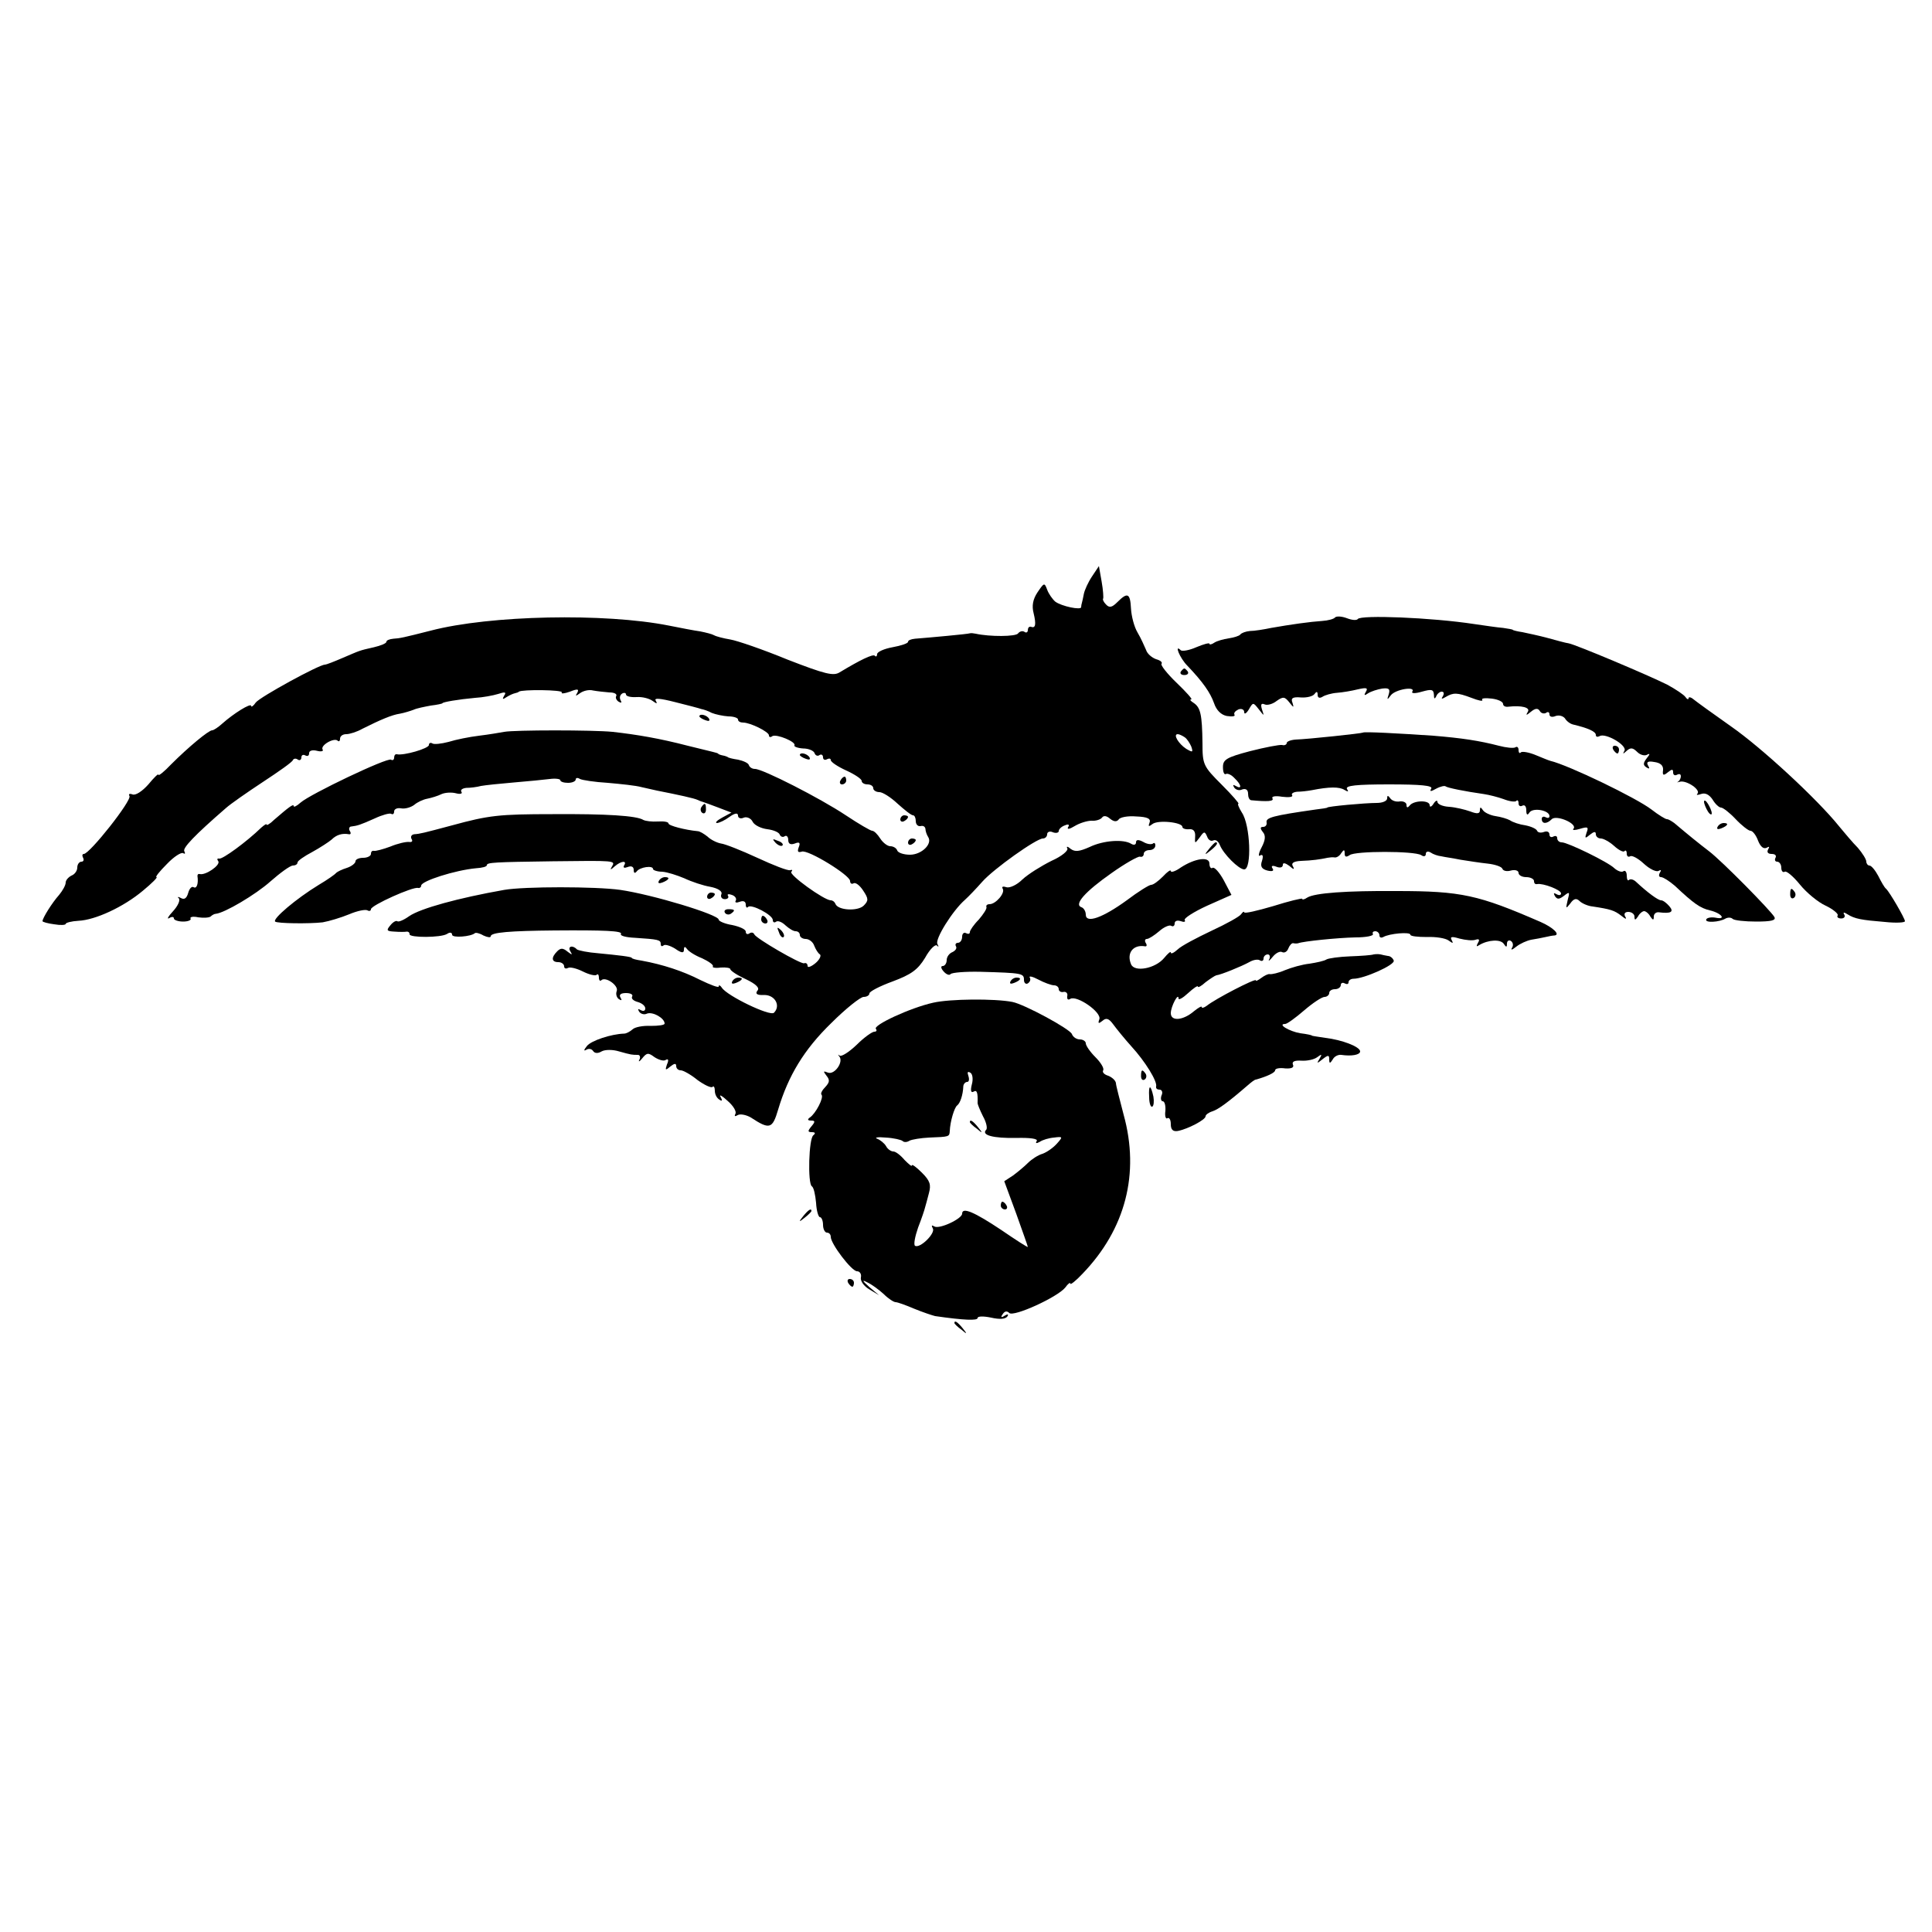 <?xml version="1.0" standalone="no"?>
<!DOCTYPE svg PUBLIC "-//W3C//DTD SVG 20010904//EN"
 "http://www.w3.org/TR/2001/REC-SVG-20010904/DTD/svg10.dtd">
<svg version="1.0" xmlns="http://www.w3.org/2000/svg"
 width="500pt" height="500pt" viewBox="0 0 500 500"
 preserveAspectRatio="xMidYMid meet">
<g transform="translate(0,500) scale(0.1,-0.1)"
fill="#000000" stroke="none">
<path d="M2826 3508 c-10 -15 -19 -35 -21 -45 -2 -10 -4 -20 -5 -23 -1 -3 -2
-8 -2 -11 1 -9 -51 2 -67 14 -7 6 -17 20 -21 31 -7 19 -8 18 -25 -7 -12 -18
-15 -35 -10 -54 7 -29 5 -40 -7 -35 -5 1 -8 -3 -8 -9 0 -5 -4 -8 -9 -4 -5 3
-12 1 -16 -4 -5 -9 -74 -9 -110 -1 -5 1 -12 2 -15 1 -5 -2 -104 -11 -142 -14
-10 -1 -18 -4 -18 -8 0 -4 -18 -10 -40 -14 -22 -4 -40 -12 -40 -18 0 -5 -3 -8
-6 -4 -5 5 -38 -11 -91 -43 -16 -10 -37 -5 -135 33 -63 26 -130 49 -148 52
-18 3 -37 8 -42 11 -5 3 -21 7 -36 10 -15 2 -51 9 -81 15 -166 33 -463 27
-616 -13 -71 -18 -80 -20 -97 -21 -10 -1 -18 -4 -18 -8 0 -4 -15 -10 -32 -14
-40 -9 -35 -8 -82 -28 -21 -9 -41 -17 -45 -17 -15 0 -167 -83 -179 -98 -6 -9
-12 -13 -12 -9 0 9 -46 -20 -74 -45 -11 -10 -23 -18 -27 -18 -9 0 -61 -43
-106 -88 -18 -19 -33 -31 -33 -27 0 4 -12 -8 -26 -25 -16 -18 -33 -29 -41 -26
-8 3 -11 1 -8 -4 7 -11 -103 -150 -118 -150 -4 0 -5 -4 -2 -10 3 -5 1 -10 -4
-10 -6 0 -11 -7 -11 -15 0 -9 -7 -18 -15 -21 -8 -4 -15 -12 -15 -18 0 -7 -8
-21 -17 -32 -18 -20 -43 -60 -43 -68 0 -2 14 -6 30 -8 17 -3 30 -2 30 1 0 3
15 7 33 8 44 2 117 36 167 78 23 19 39 35 35 35 -4 0 8 15 27 34 18 19 37 31
42 28 5 -3 6 -1 3 5 -5 8 26 41 108 112 11 10 54 40 95 67 41 27 77 52 78 57
2 4 8 5 13 1 5 -3 9 0 9 6 0 6 5 8 10 5 6 -3 10 -1 10 6 0 6 8 9 20 6 11 -3
18 -1 15 3 -7 11 30 32 39 23 3 -3 6 -1 6 5 0 7 7 12 16 12 9 0 28 6 42 14 46
23 76 36 97 39 11 2 27 7 35 10 8 4 29 8 45 11 17 2 30 5 30 6 0 3 41 10 85
14 19 1 46 6 59 10 18 6 22 5 16 -4 -6 -10 -4 -11 6 -4 8 5 17 9 22 10 4 1 8
2 10 4 7 6 115 5 111 -2 -3 -4 7 -3 21 2 20 8 24 7 19 -3 -6 -9 -4 -9 7 -1 8
6 23 10 34 7 11 -2 30 -4 42 -5 13 0 20 -4 18 -9 -3 -4 0 -11 6 -15 7 -4 9 -3
5 4 -3 6 -2 13 4 17 5 3 10 2 10 -2 0 -5 12 -8 28 -7 15 1 33 -4 41 -10 11 -8
13 -8 8 1 -5 7 11 6 50 -4 32 -8 63 -16 68 -18 6 -1 18 -5 27 -10 10 -4 29 -8
43 -9 14 0 25 -4 25 -8 0 -5 6 -8 13 -8 19 0 67 -24 67 -33 0 -5 4 -6 9 -2 11
6 62 -15 57 -24 -2 -3 8 -7 22 -8 15 0 28 -6 30 -12 2 -6 8 -9 13 -5 5 3 9 0
9 -6 0 -6 5 -8 10 -5 6 3 10 2 10 -2 0 -5 18 -17 40 -27 22 -10 40 -22 40 -27
0 -5 7 -9 15 -9 8 0 15 -4 15 -10 0 -5 7 -10 16 -10 8 0 29 -13 47 -30 18 -16
35 -30 40 -30 4 0 7 -7 7 -15 0 -8 5 -14 12 -13 7 2 12 -1 13 -7 0 -5 3 -15 7
-21 12 -18 -17 -46 -47 -46 -16 0 -31 5 -33 11 -2 6 -10 11 -18 11 -7 0 -19 9
-26 20 -7 11 -16 20 -21 20 -4 0 -35 18 -68 40 -66 44 -215 120 -235 120 -7 0
-14 4 -16 10 -1 5 -14 11 -28 14 -14 2 -26 5 -27 7 -2 1 -7 3 -13 4 -5 1 -11
3 -12 5 -3 2 -9 3 -78 20 -73 19 -132 29 -195 36 -51 5 -253 5 -280 0 -11 -2
-40 -7 -65 -10 -25 -3 -60 -10 -79 -16 -19 -5 -38 -7 -42 -4 -5 3 -9 1 -9 -4
0 -9 -65 -28 -83 -24 -4 1 -7 -3 -7 -9 0 -5 -4 -8 -8 -5 -10 6 -209 -89 -234
-111 -10 -9 -18 -13 -18 -9 0 7 -14 -4 -51 -36 -10 -10 -19 -15 -19 -12 0 3
-6 -1 -14 -8 -37 -36 -101 -83 -109 -80 -5 1 -6 -2 -2 -7 6 -10 -33 -37 -48
-33 -4 1 -6 -1 -6 -5 3 -20 -2 -34 -10 -29 -5 3 -11 -4 -14 -15 -4 -14 -10
-18 -19 -13 -7 4 -10 3 -5 -1 4 -5 -3 -20 -15 -33 -13 -14 -17 -22 -10 -18 6
4 12 4 12 -1 0 -4 11 -8 24 -8 13 0 22 4 19 8 -2 4 7 6 20 3 14 -2 28 -1 32 2
4 4 10 7 13 7 23 2 104 50 142 84 25 22 51 41 58 41 6 0 12 3 12 8 0 4 17 16
38 27 20 11 43 26 50 32 13 13 28 17 45 14 5 -1 6 3 2 9 -3 5 -1 11 4 11 16 2
23 4 61 21 19 9 38 14 42 12 5 -3 8 0 8 6 0 6 8 10 18 8 11 -2 26 3 34 9 8 7
23 14 34 16 10 2 27 7 37 12 9 4 26 5 37 2 11 -3 18 -1 14 4 -3 5 3 9 13 10
10 0 27 2 38 5 11 2 49 6 85 9 36 3 77 7 93 9 15 2 27 0 27 -3 0 -4 9 -7 20
-7 11 0 20 4 20 9 0 4 5 5 11 1 6 -3 38 -8 72 -10 34 -3 73 -7 87 -11 14 -3
32 -7 40 -9 56 -11 97 -20 105 -24 3 -1 8 -4 13 -5 4 -1 22 -8 41 -15 l34 -13
-24 -13 c-13 -7 -19 -13 -14 -14 6 0 21 7 33 16 14 10 22 11 22 3 0 -6 7 -9
15 -5 8 3 19 -2 23 -11 5 -9 22 -17 38 -19 16 -2 30 -8 32 -14 2 -5 8 -8 13
-4 5 3 9 -2 9 -10 0 -10 6 -13 17 -9 12 5 15 2 10 -10 -4 -11 -2 -14 8 -11 16
6 125 -61 125 -76 0 -6 4 -9 9 -6 5 3 16 -5 25 -19 14 -21 14 -26 1 -39 -16
-15 -67 -12 -73 5 -2 5 -7 9 -12 9 -17 0 -110 67 -102 74 4 4 2 6 -3 4 -6 -2
-44 13 -85 32 -41 19 -84 36 -94 37 -11 2 -27 10 -35 18 -9 7 -20 14 -26 14
-31 3 -75 14 -75 20 0 4 -12 6 -27 5 -16 -1 -32 1 -38 4 -17 11 -96 16 -235
15 -138 0 -165 -3 -260 -29 -75 -20 -83 -22 -98 -23 -7 -1 -10 -6 -7 -12 4 -6
1 -9 -6 -8 -8 1 -30 -4 -49 -12 -19 -7 -38 -12 -42 -11 -5 1 -8 -2 -8 -8 0 -5
-9 -10 -20 -10 -11 0 -20 -4 -20 -9 0 -5 -10 -13 -22 -17 -13 -4 -25 -10 -28
-13 -3 -4 -23 -18 -45 -31 -59 -36 -120 -88 -113 -95 5 -5 88 -6 123 -2 17 3
47 12 69 21 21 9 42 13 47 10 5 -3 9 -1 9 3 0 10 109 59 122 55 4 -1 8 2 8 6
0 12 88 40 142 45 16 1 28 4 28 8 0 7 20 8 170 10 162 2 163 2 154 -13 -6 -10
-4 -10 7 0 16 14 33 16 24 2 -3 -6 1 -7 9 -4 10 4 16 1 16 -7 0 -9 3 -10 8 -4
8 11 42 16 42 6 0 -3 11 -7 24 -7 13 -1 38 -9 57 -17 19 -9 49 -19 67 -22 21
-4 32 -12 29 -19 -3 -7 1 -13 9 -13 7 0 11 4 8 9 -3 4 2 5 10 2 9 -3 13 -10
10 -15 -3 -5 2 -6 10 -3 10 4 16 1 16 -7 0 -7 3 -10 6 -6 9 8 64 -21 64 -34 0
-6 4 -8 9 -4 5 3 16 -2 24 -10 9 -8 20 -15 26 -15 6 0 11 -4 11 -10 0 -5 7
-10 15 -10 9 0 19 -8 22 -17 4 -10 10 -20 15 -23 4 -3 -1 -14 -12 -23 -11 -9
-20 -12 -20 -7 0 6 -4 9 -9 7 -10 -2 -124 64 -129 75 -2 5 -8 6 -13 2 -5 -3
-9 -1 -9 5 0 6 -16 13 -35 17 -19 3 -35 10 -35 14 0 13 -172 65 -255 77 -64 9
-248 9 -300 0 -119 -21 -217 -48 -246 -68 -14 -10 -28 -16 -31 -13 -3 2 -11
-2 -18 -11 -11 -13 -9 -15 11 -16 13 -1 27 -1 32 0 4 0 7 -2 7 -7 0 -9 81 -9
97 1 7 5 13 4 13 -2 0 -9 49 -5 59 4 2 2 12 0 22 -6 11 -5 19 -6 19 -2 0 10
51 14 165 15 128 1 177 -1 172 -9 -3 -5 14 -9 36 -10 60 -4 67 -5 67 -16 0 -6
3 -7 7 -4 3 4 17 0 30 -8 17 -12 23 -12 23 -3 0 9 3 9 8 2 4 -6 21 -17 39 -24
17 -8 30 -17 28 -21 -3 -3 7 -5 20 -3 14 1 25 -1 25 -4 0 -4 18 -16 40 -26 27
-13 37 -23 30 -30 -6 -8 -1 -12 18 -11 28 0 43 -28 25 -46 -10 -10 -122 44
-135 65 -4 6 -8 8 -8 3 0 -4 -21 4 -48 17 -45 23 -97 40 -152 50 -14 2 -25 5
-25 7 0 3 -35 7 -87 12 -26 2 -51 7 -55 10 -11 12 -25 8 -17 -5 6 -10 5 -10
-7 -1 -12 10 -18 10 -27 1 -16 -16 -15 -28 3 -28 8 0 15 -5 15 -11 0 -5 4 -7
10 -4 5 3 22 -1 38 -9 16 -8 32 -12 36 -9 3 4 6 0 6 -7 0 -7 3 -10 6 -7 11 11
46 -14 40 -28 -3 -8 0 -17 6 -21 7 -4 8 -3 4 4 -5 8 1 12 14 12 12 0 19 -4 16
-9 -3 -5 3 -11 14 -14 11 -3 20 -10 20 -17 0 -6 -5 -8 -12 -4 -7 4 -8 3 -4 -4
4 -6 13 -9 21 -5 15 5 45 -12 45 -26 0 -4 -16 -6 -36 -6 -20 1 -41 -3 -47 -9
-7 -6 -16 -11 -22 -11 -33 -1 -85 -18 -96 -32 -8 -10 -9 -14 -2 -10 6 4 14 3
18 -3 4 -6 12 -7 22 -1 9 5 29 5 45 0 32 -9 34 -9 49 -9 5 0 7 -6 4 -12 -4 -7
0 -6 7 3 12 15 16 15 32 3 11 -7 24 -11 29 -7 7 4 8 -1 3 -12 -5 -15 -4 -16 9
-5 10 8 15 9 15 1 0 -6 5 -11 12 -11 6 0 26 -11 43 -25 18 -13 35 -21 39 -18
3 4 6 -1 6 -10 0 -9 5 -19 12 -23 7 -5 8 -2 3 7 -5 8 4 3 18 -10 15 -13 24
-28 20 -34 -3 -6 -1 -7 6 -3 6 4 22 1 34 -6 49 -32 56 -30 71 21 26 87 67 155
137 223 38 38 76 68 84 68 8 0 15 4 15 9 0 5 27 19 60 31 48 18 65 30 84 61
12 22 26 36 31 32 4 -5 5 -3 1 4 -7 12 39 86 71 114 10 9 30 30 45 47 29 33
140 112 157 112 6 0 11 5 11 11 0 6 7 9 15 5 8 -3 15 -1 15 3 0 5 7 12 16 15
9 4 13 2 8 -5 -3 -6 4 -5 17 3 13 8 33 14 44 14 11 -1 23 3 27 8 4 6 12 5 21
-3 10 -8 17 -8 22 -2 3 6 24 10 46 8 29 -1 38 -6 34 -16 -4 -10 -2 -11 7 -4
14 12 78 5 78 -7 0 -4 8 -7 18 -6 11 1 16 -6 15 -19 -1 -19 -1 -19 12 -2 11
16 13 16 19 2 3 -9 10 -13 16 -10 6 3 13 -2 17 -12 9 -23 49 -63 63 -63 20 0
16 115 -6 147 -8 13 -12 23 -9 23 3 0 -16 22 -43 49 -48 48 -50 52 -50 108 -1
74 -5 92 -23 104 -8 5 -11 9 -6 9 4 0 -13 19 -38 43 -25 24 -42 46 -39 49 3 4
-3 9 -14 12 -11 4 -23 14 -26 24 -4 9 -13 30 -22 45 -9 15 -16 43 -17 62 -2
40 -9 43 -35 17 -14 -14 -21 -16 -30 -6 -6 6 -9 13 -7 15 1 2 0 22 -4 44 l-7
40 -18 -27z m240 -416 c6 -4 13 -15 17 -24 5 -15 4 -16 -13 -6 -20 13 -35 38
-22 38 4 0 12 -4 18 -8z"/>
<path d="M3455 3402 c-3 -4 -18 -8 -33 -9 -31 -2 -81 -9 -132 -18 -19 -4 -44
-8 -55 -8 -11 -1 -22 -5 -25 -9 -3 -4 -17 -8 -30 -10 -14 -2 -31 -7 -37 -11
-7 -5 -13 -6 -13 -3 0 3 -15 -1 -34 -9 -18 -8 -36 -11 -40 -8 -18 18 -3 -20
17 -40 40 -42 59 -69 69 -97 6 -18 18 -30 33 -33 14 -2 22 -1 20 3 -3 5 2 10
10 14 8 3 15 0 15 -7 0 -7 6 -3 12 7 11 19 11 19 26 0 14 -18 14 -18 8 0 -4
13 -2 17 7 13 7 -3 21 1 31 9 17 12 21 11 33 -4 11 -14 12 -14 8 -1 -5 12 0
16 22 14 15 -1 31 3 35 9 5 7 8 7 8 -2 0 -8 5 -10 13 -5 6 4 23 9 37 10 14 1
38 5 54 9 22 5 27 4 21 -6 -6 -10 -4 -11 6 -4 8 5 24 10 36 12 18 2 21 -1 17
-15 -5 -15 -4 -15 5 -3 11 16 66 25 56 10 -3 -5 8 -5 25 0 25 7 30 6 31 -8 0
-11 2 -12 6 -4 2 6 9 12 14 12 6 0 7 -5 3 -12 -5 -7 -3 -8 7 -2 20 12 30 12
67 -2 18 -7 31 -10 28 -5 -3 4 8 5 25 3 16 -2 29 -8 29 -14 0 -5 6 -8 13 -7
35 4 58 -2 51 -13 -6 -10 -4 -10 8 0 11 9 18 10 23 2 3 -6 11 -8 16 -5 5 4 9
2 9 -4 0 -6 7 -8 16 -4 9 3 19 0 24 -6 4 -7 13 -14 21 -16 38 -9 59 -18 59
-27 0 -5 4 -6 10 -3 15 9 72 -24 64 -38 -5 -9 -4 -9 6 0 10 9 16 8 27 -3 8 -8
20 -11 26 -7 8 4 7 1 -1 -9 -10 -13 -10 -18 -1 -24 8 -5 9 -3 4 5 -5 9 0 12
16 9 16 -2 24 -9 23 -21 -2 -14 1 -15 12 -6 11 9 14 9 14 0 0 -7 5 -9 10 -6 6
3 10 2 10 -4 0 -5 -3 -11 -7 -14 -5 -2 -2 -2 5 0 17 4 54 -21 45 -31 -4 -4 0
-4 9 -1 11 4 21 -1 30 -14 7 -12 17 -21 22 -21 5 0 22 -13 38 -30 15 -16 33
-30 38 -30 6 0 15 -12 20 -26 6 -15 14 -22 22 -18 7 4 8 3 4 -4 -4 -7 -1 -12
9 -12 9 0 13 -4 10 -10 -3 -5 -1 -10 4 -10 6 0 11 -7 11 -16 0 -8 4 -13 9 -10
4 3 22 -12 39 -33 17 -21 47 -46 67 -55 19 -9 33 -21 31 -25 -3 -4 1 -8 9 -8
8 0 11 5 8 10 -4 6 -1 7 8 1 19 -12 36 -15 97 -20 28 -3 52 -2 52 2 0 7 -40
76 -49 84 -4 3 -12 17 -20 33 -8 15 -18 27 -23 27 -4 0 -8 5 -8 10 0 6 -10 22
-22 36 -13 13 -34 38 -48 55 -57 71 -201 204 -280 259 -47 33 -91 65 -97 70
-7 6 -13 7 -13 3 0 -4 -4 -3 -8 3 -4 6 -25 20 -47 32 -50 25 -235 103 -255
107 -8 1 -33 8 -55 14 -22 6 -51 12 -65 15 -14 2 -25 5 -25 6 0 1 -11 3 -25 5
-14 1 -47 6 -75 10 -111 17 -294 24 -301 13 -3 -4 -15 -3 -28 2 -13 5 -27 6
-31 2z"/>
<path d="M3056 3262 c-3 -5 1 -9 9 -9 8 0 12 4 9 9 -3 4 -7 8 -9 8 -2 0 -6 -4
-9 -8z"/>
<path d="M1810 3146 c0 -2 7 -7 16 -10 8 -3 12 -2 9 4 -6 10 -25 14 -25 6z"/>
<path d="M3527 3104 c-2 -2 -142 -17 -174 -18 -13 -1 -23 -5 -23 -9 0 -4 -6
-7 -12 -5 -7 1 -44 -6 -83 -16 -61 -16 -70 -22 -70 -41 0 -13 3 -21 8 -18 4 2
14 -2 22 -11 18 -17 20 -30 3 -20 -7 4 -8 3 -4 -4 4 -6 13 -9 21 -5 9 3 15 -1
15 -11 0 -9 3 -16 8 -17 42 -4 60 -3 55 5 -3 5 8 7 25 4 17 -2 29 -1 26 4 -3
4 3 8 13 9 10 0 27 2 38 4 45 9 71 9 84 1 10 -6 12 -5 7 2 -5 9 24 12 109 12
82 0 114 -3 109 -11 -5 -8 -1 -8 13 0 11 6 22 8 24 6 5 -4 50 -13 99 -20 14
-2 37 -8 51 -13 15 -6 30 -8 33 -5 3 4 6 1 6 -6 0 -7 5 -9 10 -6 6 3 10 -2 10
-12 0 -12 3 -14 8 -6 9 14 52 6 52 -9 0 -5 -4 -6 -10 -3 -5 3 -10 1 -10 -4 0
-14 13 -14 26 -1 12 12 68 -12 56 -25 -4 -4 4 -4 17 0 20 6 23 5 17 -10 -5
-15 -4 -16 9 -5 10 8 15 9 15 1 0 -6 6 -11 13 -11 7 0 23 -9 34 -19 12 -11 24
-17 27 -14 3 4 6 1 6 -6 0 -7 4 -10 9 -7 5 3 21 -6 35 -19 15 -14 32 -22 38
-19 7 4 8 2 4 -4 -4 -7 -3 -12 3 -12 5 0 21 -10 35 -22 50 -47 66 -58 91 -64
30 -7 44 -25 15 -19 -11 2 -22 0 -24 -4 -6 -10 34 -8 50 2 6 3 14 3 18 -1 4
-4 32 -7 61 -7 39 0 52 3 47 12 -10 17 -136 145 -169 170 -25 19 -57 45 -90
73 -7 5 -15 10 -19 10 -4 0 -22 11 -40 25 -39 30 -215 115 -262 126 -4 1 -21
8 -38 15 -17 7 -34 10 -38 7 -3 -4 -6 -1 -6 6 0 7 -4 10 -8 7 -5 -3 -24 -1
-43 4 -50 13 -96 20 -170 26 -89 6 -179 11 -182 8z"/>
<path d="M4175 3060 c3 -5 8 -10 11 -10 2 0 4 5 4 10 0 6 -5 10 -11 10 -5 0
-7 -4 -4 -10z"/>
<path d="M2070 3046 c0 -2 7 -7 16 -10 8 -3 12 -2 9 4 -6 10 -25 14 -25 6z"/>
<path d="M2175 2980 c-3 -5 -1 -10 4 -10 6 0 11 5 11 10 0 6 -2 10 -4 10 -3 0
-8 -4 -11 -10z"/>
<path d="M3590 2934 c0 -7 -12 -12 -27 -12 -31 0 -128 -9 -128 -12 0 -1 -13
-3 -30 -5 -112 -16 -130 -21 -127 -34 1 -6 -3 -11 -9 -11 -8 0 -8 -4 -1 -13 8
-9 7 -21 -3 -40 -8 -15 -9 -25 -4 -21 7 4 9 -1 5 -14 -5 -14 -1 -21 14 -25 13
-3 18 -1 13 6 -4 6 0 8 10 4 10 -4 17 -2 17 5 0 6 6 5 17 -3 11 -10 14 -10 9
-1 -5 8 1 13 21 14 29 1 50 4 68 8 6 1 14 2 19 1 5 -1 13 4 17 11 7 10 9 10 9
-1 0 -9 4 -10 13 -4 14 11 167 11 185 0 7 -5 12 -3 12 3 0 6 5 8 12 4 7 -5 19
-9 28 -10 8 -2 31 -5 50 -9 19 -3 51 -8 70 -10 19 -2 36 -8 38 -13 2 -6 12 -8
22 -5 11 3 20 0 20 -6 0 -6 9 -11 20 -11 11 0 20 -5 20 -10 0 -6 3 -9 8 -8 15
3 62 -15 62 -24 0 -5 -5 -6 -12 -2 -7 4 -8 3 -4 -5 6 -9 11 -9 24 1 14 11 15
10 9 -12 -5 -22 -5 -23 7 -8 9 13 16 14 24 6 6 -6 22 -13 34 -14 46 -7 56 -10
74 -24 11 -9 15 -10 10 -2 -4 7 -1 12 8 12 9 0 16 -6 16 -12 0 -10 2 -10 9 0
4 8 12 14 16 14 4 0 12 -6 16 -14 7 -10 9 -10 9 0 0 7 6 12 13 11 32 -4 40 1
27 16 -7 8 -16 15 -21 15 -8 0 -35 20 -64 47 -7 7 -15 9 -19 6 -3 -4 -6 1 -6
11 0 9 -4 15 -9 11 -5 -3 -15 1 -23 8 -16 16 -121 67 -136 67 -7 0 -12 5 -12
11 0 5 -4 7 -10 4 -5 -3 -10 -1 -10 5 0 7 -6 10 -14 7 -8 -3 -16 -2 -18 3 -2
5 -15 11 -30 14 -15 2 -33 8 -40 13 -7 4 -24 9 -38 11 -13 2 -28 9 -32 15 -6
9 -8 9 -8 0 0 -9 -7 -10 -25 -3 -14 5 -39 11 -55 12 -17 1 -30 7 -30 13 0 5
-5 3 -10 -5 -5 -8 -10 -10 -10 -4 0 14 -42 13 -52 -1 -5 -6 -8 -6 -8 2 0 6 -8
10 -17 9 -10 -2 -21 2 -25 8 -6 8 -8 8 -8 0z"/>
<path d="M4410 2925 c0 -5 5 -17 10 -25 5 -8 10 -10 10 -5 0 6 -5 17 -10 25
-5 8 -10 11 -10 5z"/>
<path d="M1815 2911 c-3 -5 -2 -12 3 -15 5 -3 9 1 9 9 0 17 -3 19 -12 6z"/>
<path d="M2330 2879 c0 -5 5 -7 10 -4 6 3 10 8 10 11 0 2 -4 4 -10 4 -5 0 -10
-5 -10 -11z"/>
<path d="M4445 2860 c-3 -6 1 -7 9 -4 18 7 21 14 7 14 -6 0 -13 -4 -16 -10z"/>
<path d="M2007 2819 c7 -7 15 -10 18 -7 3 3 -2 9 -12 12 -14 6 -15 5 -6 -5z"/>
<path d="M2350 2819 c0 -5 5 -7 10 -4 6 3 10 8 10 11 0 2 -4 4 -10 4 -5 0 -10
-5 -10 -11z"/>
<path d="M2820 2808 c-27 -12 -38 -13 -49 -5 -8 7 -12 7 -9 2 4 -6 -14 -21
-41 -33 -26 -13 -60 -34 -75 -48 -15 -15 -34 -23 -42 -20 -9 3 -12 1 -9 -4 7
-11 -18 -40 -34 -40 -6 0 -10 -3 -8 -8 1 -4 -8 -18 -20 -32 -13 -13 -23 -28
-23 -32 0 -5 -4 -6 -10 -3 -5 3 -10 -1 -10 -9 0 -9 -5 -16 -11 -16 -5 0 -8 -4
-5 -9 3 -5 -1 -11 -9 -15 -8 -3 -15 -12 -15 -21 0 -8 -5 -15 -10 -15 -6 0 -5
-6 2 -14 7 -8 15 -11 18 -7 3 4 38 7 78 6 108 -3 112 -4 112 -21 0 -8 5 -12
10 -9 6 4 8 10 5 15 -3 5 7 3 22 -5 15 -8 34 -15 41 -15 6 0 12 -4 12 -10 0
-5 6 -9 13 -7 6 1 11 -4 9 -11 -1 -8 2 -11 8 -7 17 10 82 -35 75 -53 -4 -11
-2 -12 8 -4 10 9 17 6 28 -9 8 -11 29 -37 47 -57 35 -38 68 -91 64 -104 -1 -5
3 -8 9 -8 6 0 9 -7 5 -15 -3 -8 -1 -15 3 -15 5 0 8 -11 7 -25 -2 -13 1 -22 5
-19 5 3 9 -4 9 -15 0 -14 5 -20 18 -18 26 5 72 29 72 38 0 4 8 10 18 13 15 5
40 23 92 68 8 7 17 14 20 14 29 8 50 18 50 24 0 5 12 7 26 5 16 -1 24 2 20 10
-3 8 5 11 22 10 15 -1 33 3 41 9 12 9 13 8 6 -4 -8 -13 -7 -13 8 -1 14 11 17
11 17 0 0 -12 2 -12 9 -1 4 8 14 13 22 12 27 -4 49 0 49 9 0 12 -47 30 -90 35
-19 3 -35 5 -35 6 0 1 -13 4 -30 6 -29 5 -60 24 -39 24 5 0 27 16 49 35 22 19
46 35 53 35 6 0 12 5 12 10 0 6 7 10 15 10 8 0 15 5 15 11 0 5 5 7 10 4 6 -3
10 -2 10 3 0 5 6 9 13 9 27 0 108 36 104 47 -2 6 -9 12 -15 12 -7 1 -15 3 -19
4 -5 1 -12 1 -18 0 -5 -2 -33 -4 -61 -5 -28 -1 -56 -5 -61 -8 -6 -4 -25 -8
-44 -11 -19 -2 -47 -10 -64 -17 -16 -7 -34 -11 -39 -10 -4 1 -14 -4 -22 -10
-8 -6 -14 -9 -14 -6 0 6 -105 -48 -127 -66 -7 -5 -13 -7 -13 -3 0 3 -9 -2 -20
-11 -28 -24 -60 -27 -60 -5 0 17 20 55 20 38 0 -5 11 1 25 14 14 13 25 20 25
17 0 -4 9 1 20 11 12 9 24 17 28 18 11 1 65 23 85 34 10 6 22 8 27 5 6 -4 10
-1 10 4 0 6 5 11 11 11 5 0 7 -6 4 -12 -4 -7 0 -5 9 6 8 10 19 15 24 12 6 -3
13 1 16 9 3 8 9 15 13 14 4 -1 10 -1 13 0 13 5 101 14 147 15 28 0 49 4 46 9
-2 4 1 7 6 7 6 0 11 -5 11 -11 0 -5 4 -7 10 -4 15 9 70 14 70 6 0 -4 19 -6 43
-6 23 1 48 -3 56 -9 11 -8 13 -8 8 1 -5 9 0 10 20 4 16 -4 34 -6 42 -3 9 3 11
0 6 -8 -5 -9 -4 -11 3 -6 23 14 56 16 64 3 6 -9 8 -9 8 1 0 7 5 10 10 7 6 -4
7 -12 3 -18 -4 -7 1 -5 11 3 10 8 28 16 39 18 12 2 29 5 37 7 8 2 19 4 23 4
16 2 -4 21 -36 35 -161 70 -205 80 -372 80 -131 1 -213 -5 -232 -17 -7 -5 -13
-6 -13 -3 0 2 -34 -6 -75 -19 -41 -12 -75 -20 -75 -16 0 3 -4 1 -8 -5 -4 -6
-38 -25 -77 -43 -38 -18 -78 -39 -87 -48 -10 -9 -18 -13 -18 -8 0 4 -8 -3 -17
-14 -23 -28 -78 -38 -86 -16 -12 29 6 51 36 46 5 -1 6 3 2 9 -3 5 -2 10 3 10
5 0 19 9 32 20 12 11 27 17 31 14 5 -3 9 0 9 6 0 7 7 9 16 6 8 -3 13 -2 10 3
-3 4 23 21 58 37 l63 28 -20 38 c-11 20 -24 35 -29 32 -4 -3 -8 2 -8 11 0 19
-37 14 -74 -10 -14 -10 -26 -14 -26 -9 0 4 -9 -2 -20 -14 -12 -12 -25 -22 -31
-22 -5 0 -34 -18 -63 -40 -62 -45 -106 -61 -106 -37 0 8 -5 17 -11 19 -21 7
10 41 77 88 35 25 69 44 74 43 6 -2 10 2 10 7 0 6 7 10 15 10 8 0 15 5 15 12
0 6 -3 8 -6 5 -4 -3 -15 -2 -25 4 -13 7 -19 6 -19 -1 0 -6 -5 -8 -12 -4 -20
13 -73 9 -108 -8z"/>
<path d="M3129 2803 c-13 -16 -12 -17 4 -4 16 13 21 21 13 21 -2 0 -10 -8 -17
-17z"/>
<path d="M1705 2720 c-3 -6 1 -7 9 -4 18 7 21 14 7 14 -6 0 -13 -4 -16 -10z"/>
<path d="M4633 2685 c0 -8 4 -12 9 -9 5 3 6 10 3 15 -9 13 -12 11 -12 -6z"/>
<path d="M1830 2679 c0 -5 5 -7 10 -4 6 3 10 8 10 11 0 2 -4 4 -10 4 -5 0 -10
-5 -10 -11z"/>
<path d="M1876 2638 c3 -5 10 -6 15 -3 13 9 11 12 -6 12 -8 0 -12 -4 -9 -9z"/>
<path d="M1970 2620 c0 -5 5 -10 11 -10 5 0 7 5 4 10 -3 6 -8 10 -11 10 -2 0
-4 -4 -4 -10z"/>
<path d="M2016 2587 c3 -10 9 -15 12 -12 3 3 0 11 -7 18 -10 9 -11 8 -5 -6z"/>
<path d="M1895 2460 c-3 -6 1 -7 9 -4 18 7 21 14 7 14 -6 0 -13 -4 -16 -10z"/>
<path d="M2615 2460 c-3 -6 1 -7 9 -4 18 7 21 14 7 14 -6 0 -13 -4 -16 -10z"/>
<path d="M2415 2405 c-59 -13 -158 -59 -148 -68 3 -4 1 -7 -4 -7 -6 0 -27 -15
-46 -34 -20 -19 -39 -31 -44 -28 -4 4 -5 3 -1 -2 12 -14 -12 -48 -29 -42 -13
5 -13 4 -4 -8 9 -11 8 -17 -3 -29 -8 -8 -13 -17 -10 -20 7 -7 -15 -49 -30 -59
-7 -5 -6 -8 3 -8 11 0 11 -3 1 -15 -10 -12 -10 -15 1 -15 9 0 10 -3 4 -8 -12
-8 -15 -125 -4 -132 5 -3 9 -22 11 -43 1 -20 6 -37 10 -37 4 0 8 -9 8 -20 0
-11 5 -20 10 -20 6 0 10 -5 10 -11 0 -18 54 -89 68 -89 7 0 12 -7 10 -16 -2
-9 8 -23 22 -31 l25 -15 -25 21 c-19 17 -20 20 -5 12 11 -5 30 -19 42 -30 12
-12 26 -21 31 -21 5 0 27 -8 48 -17 22 -9 46 -17 54 -19 76 -11 110 -12 110
-5 0 5 16 5 35 1 22 -5 37 -4 42 3 4 6 1 7 -7 2 -9 -6 -11 -4 -5 4 5 8 11 9
17 3 11 -11 125 41 145 66 7 10 13 14 13 10 0 -4 14 7 31 25 112 116 149 260
107 412 -10 39 -20 76 -20 82 -1 7 -10 15 -20 19 -10 3 -16 9 -13 14 3 5 -6
20 -20 34 -14 14 -25 30 -25 36 0 5 -7 10 -15 10 -9 0 -18 6 -21 14 -5 13
-123 77 -154 83 -46 9 -162 8 -205 -2z m100 -212 c-4 -16 -2 -22 5 -18 8 5 11
-2 10 -30 0 -3 6 -18 14 -34 9 -16 12 -32 8 -35 -13 -14 19 -22 78 -21 36 1
57 -2 53 -8 -4 -6 -1 -7 8 -2 7 5 24 10 37 11 23 3 23 2 7 -16 -10 -11 -26
-22 -37 -26 -11 -3 -28 -14 -37 -23 -10 -10 -27 -24 -39 -33 l-23 -15 31 -84
c16 -45 30 -84 30 -86 0 -2 -31 18 -69 44 -69 46 -101 60 -101 42 0 -13 -59
-41 -72 -33 -7 4 -8 3 -4 -5 8 -12 -33 -53 -46 -45 -4 3 0 24 8 47 9 23 17 47
18 52 2 6 6 22 10 37 6 22 3 32 -18 53 -14 14 -26 23 -26 19 0 -4 -8 3 -19 14
-10 12 -23 22 -29 22 -6 0 -15 6 -19 14 -4 7 -15 16 -23 19 -8 3 2 5 22 3 21
-1 41 -6 44 -9 4 -4 12 -3 18 1 6 3 29 7 51 8 52 2 52 2 53 17 1 25 12 61 19
66 8 6 15 27 16 49 0 6 5 12 10 12 5 0 6 7 3 16 -3 9 -2 12 5 8 6 -3 8 -17 4
-31z"/>
<path d="M2510 2096 c0 -2 8 -10 18 -17 15 -13 16 -12 3 4 -13 16 -21 21 -21
13z"/>
<path d="M2590 1880 c0 -5 5 -10 11 -10 5 0 7 5 4 10 -3 6 -8 10 -11 10 -2 0
-4 -4 -4 -10z"/>
<path d="M2953 2215 c0 -8 4 -12 9 -9 5 3 6 10 3 15 -9 13 -12 11 -12 -6z"/>
<path d="M2974 2161 c0 -16 4 -27 8 -25 4 2 5 14 3 26 -7 32 -13 32 -11 -1z"/>
<path d="M2079 1853 c-13 -16 -12 -17 4 -4 9 7 17 15 17 17 0 8 -8 3 -21 -13z"/>
<path d="M2195 1680 c3 -5 8 -10 11 -10 2 0 4 5 4 10 0 6 -5 10 -11 10 -5 0
-7 -4 -4 -10z"/>
<path d="M2470 1576 c0 -2 8 -10 18 -17 15 -13 16 -12 3 4 -13 16 -21 21 -21
13z"/>
</g>
</svg>
